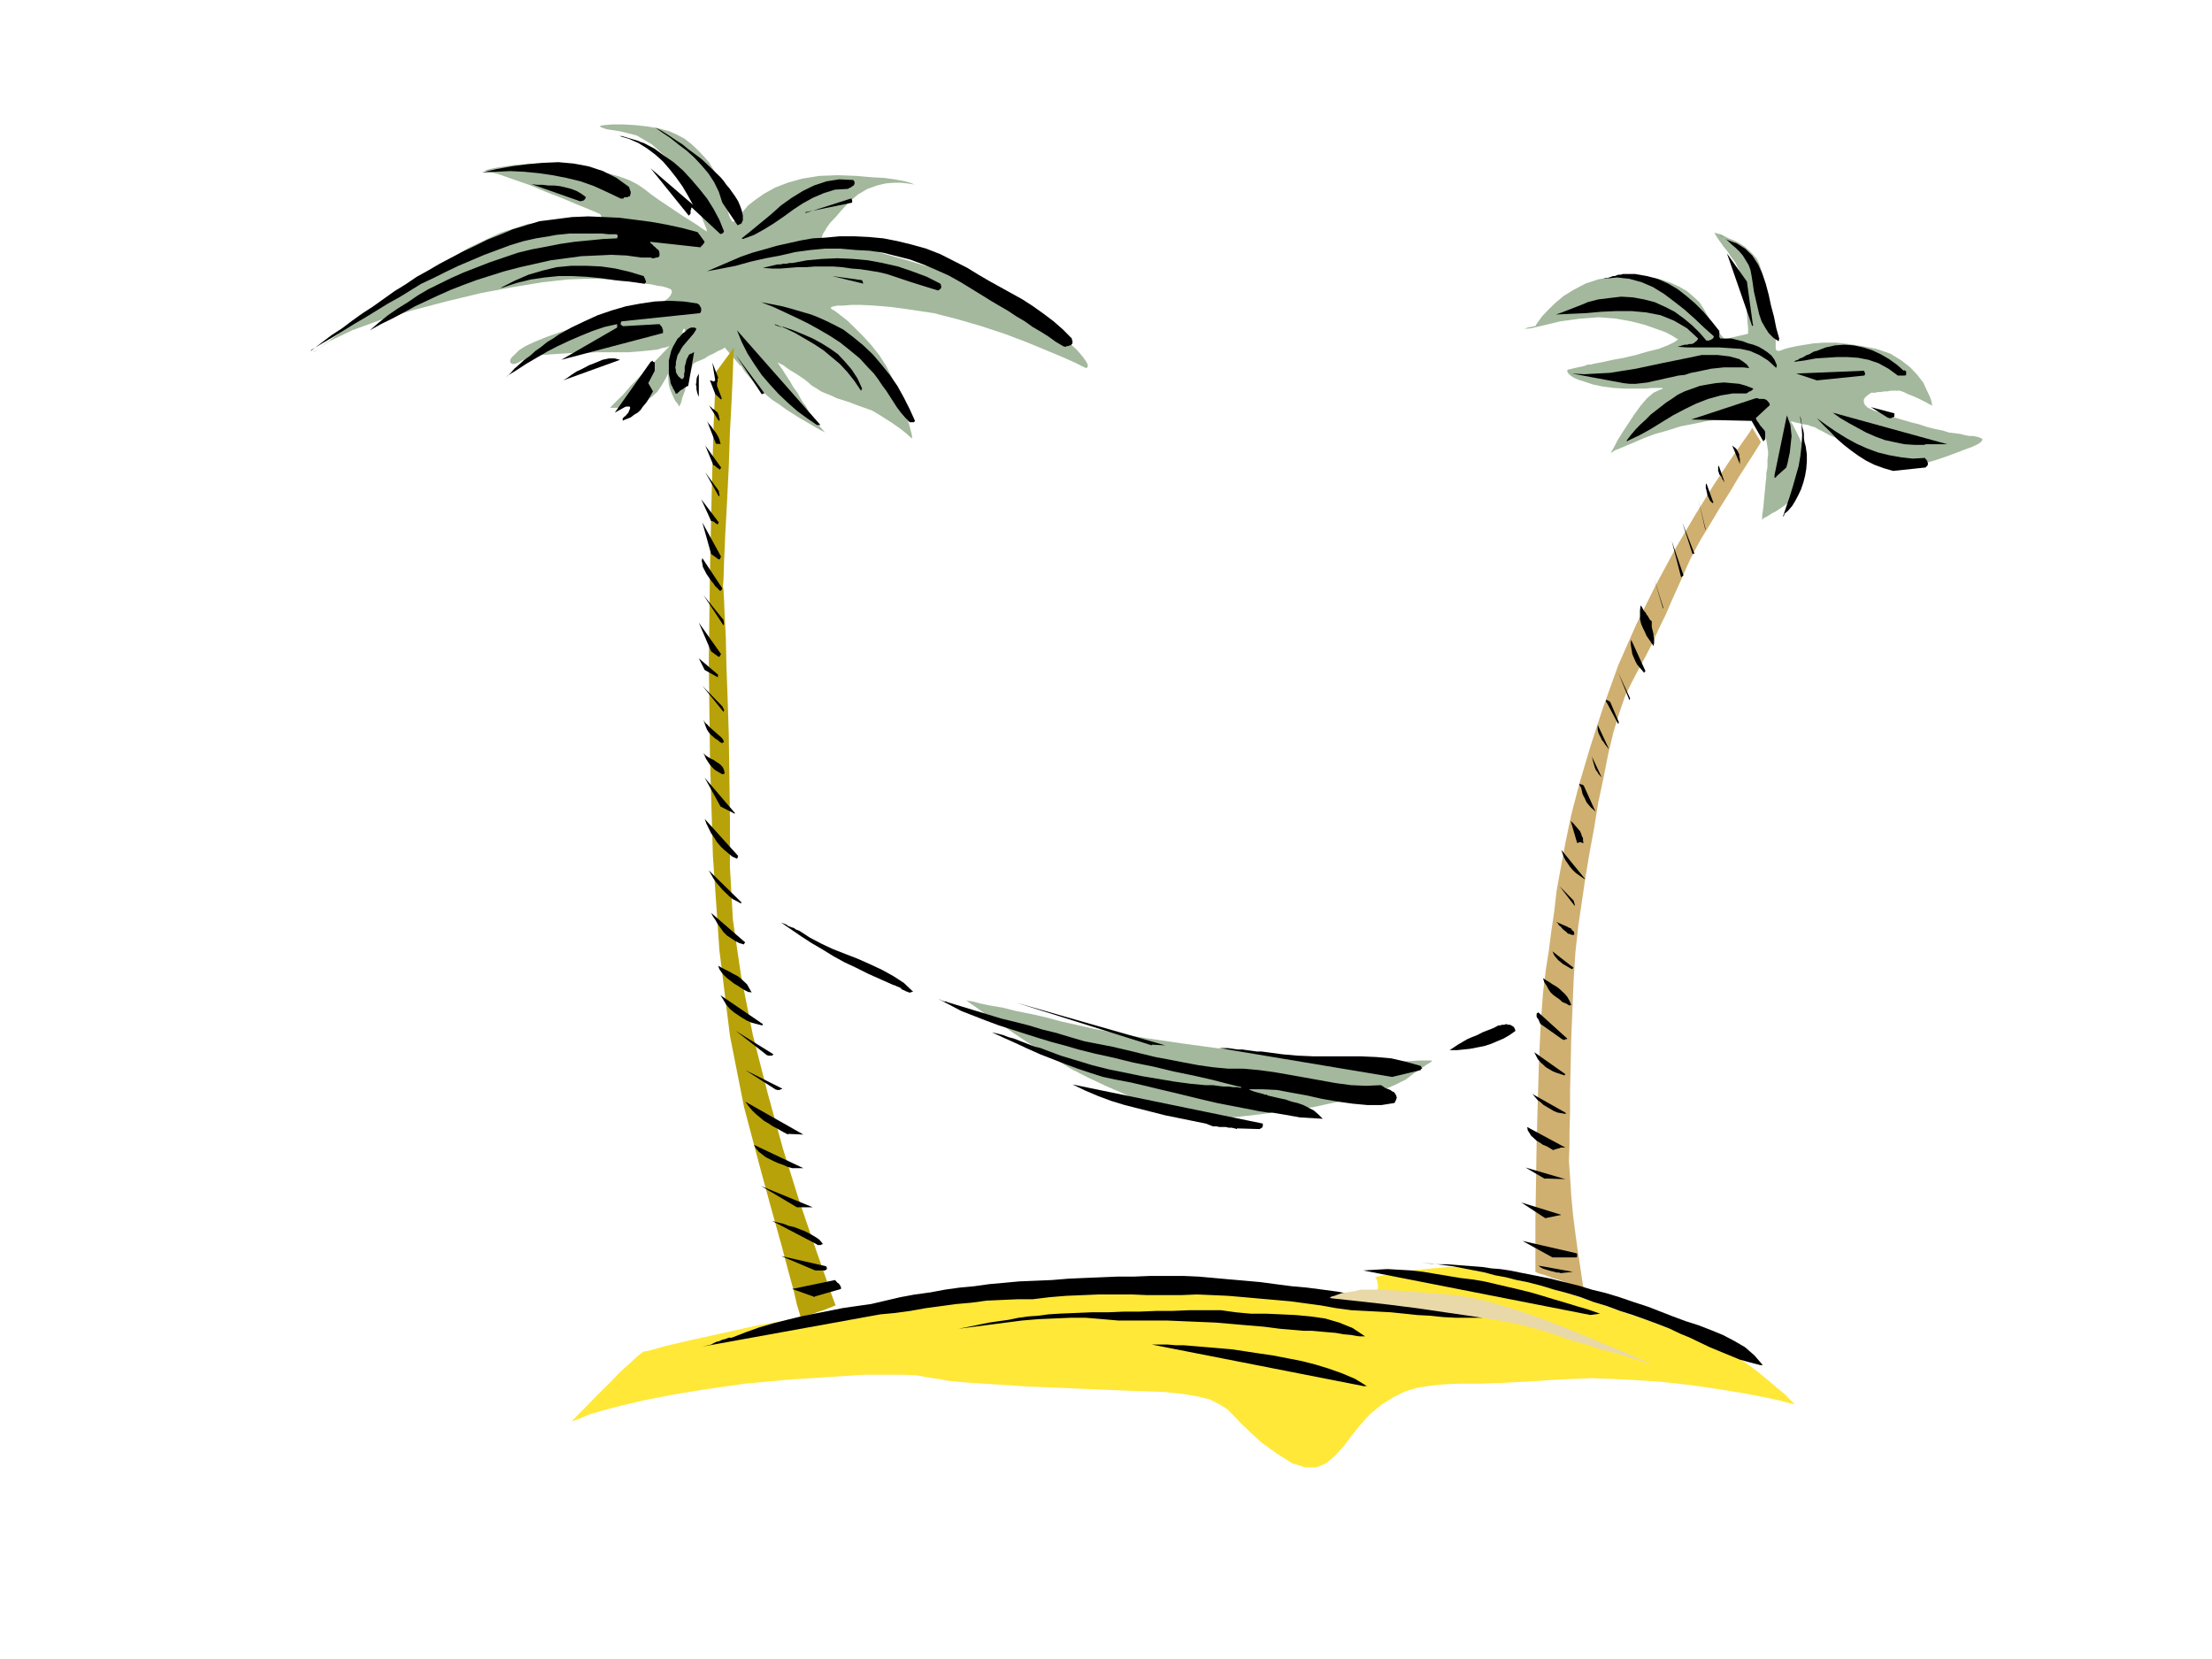 <?xml version="1.0" encoding="utf-8"?>
<!-- Generator: Adobe Illustrator 17.0.0, SVG Export Plug-In . SVG Version: 6.00 Build 0)  -->
<!DOCTYPE svg PUBLIC "-//W3C//DTD SVG 1.1//EN" "http://www.w3.org/Graphics/SVG/1.1/DTD/svg11.dtd">
<svg version="1.1" id="Layer_1" xmlns="http://www.w3.org/2000/svg" xmlns:xlink="http://www.w3.org/1999/xlink" x="0px" y="0px"
	 width="800px" height="600px" viewBox="0 0 800 600" enable-background="new 0 0 800 600" xml:space="preserve">
<g>
	<polygon fill="#A3B89D" points="349.413,361.684 350.262,362.429 352.81,364.166 356.637,366.897 361.523,370.123 367.26,374.094 
		373.634,378.314 380.434,382.284 387.234,386.503 394.032,389.979 400.408,392.957 406.144,395.44 411.242,397.922 
		415.919,399.656 420.38,401.395 424.63,402.634 429.092,403.629 433.978,404.125 439.503,404.371 445.666,404.125 452.677,403.378 
		460.329,402.388 467.765,401.395 474.988,400.403 481.789,398.912 488.373,397.671 494.325,396.183 499.637,394.445 
		504.309,392.46 508.348,390.476 511.323,388.24 513.87,386.503 515.997,385.014 517.273,384.27 517.909,383.775 517.697,383.523 
		516.42,383.523 513.87,383.523 509.834,383.775 504.523,384.021 497.298,384.021 488.373,383.775 477.538,383.031 465.427,382.036 
		452.89,380.548 439.928,379.058 427.18,377.321 415.281,375.585 404.656,373.846 395.733,372.108 389.145,370.62 383.621,369.379 
		378.096,367.888 372.573,366.649 367.473,365.657 362.585,364.416 358.123,363.669 354.512,362.925 351.749,362.18 
		350.049,361.933 349.413,361.684 	"/>
	<polygon fill="#FFE838" points="233.397,488.756 235.522,488.259 240.833,486.771 249.333,484.786 260.595,482.304 
		273.981,479.326 289.492,476.594 306.491,473.617 324.339,471.136 343.249,469.148 362.373,467.907 380.646,466.917 
		397.858,466.419 413.794,465.922 428.242,465.675 441.416,465.675 453.102,465.675 463.515,465.922 472.437,466.419 
		479.874,466.917 486.037,467.907 490.498,468.404 493.9,468.404 496.236,467.907 497.723,466.917 498.361,465.922 498.361,464.932 
		498.15,463.69 497.936,462.697 497.512,462.198 497.298,461.952 498.15,461.702 500.273,461.208 503.672,460.712 507.922,459.968 
		512.809,459.221 518.12,458.726 523.647,458.23 528.958,457.979 533.846,458.23 538.094,458.974 543.196,460.215 549.993,462.198 
		558.28,464.932 567.416,467.907 577.404,471.136 587.176,474.609 596.739,477.835 605.451,481.063 612.889,483.793 
		618.412,485.778 623.087,487.761 627.55,490.244 631.798,493.224 635.836,496.202 639.449,499.18 642.636,501.909 645.399,504.143 
		647.311,506.13 648.585,507.37 649.011,507.867 647.735,507.616 644.124,506.626 638.386,505.386 630.736,503.894 621.6,502.406 
		611.4,500.917 600.14,499.678 588.24,498.931 575.915,498.436 563.593,498.931 552.332,499.678 542.769,500.17 534.696,500.421 
		527.895,500.421 522.159,500.668 517.273,501.165 512.597,501.909 508.348,503.15 504.309,505.135 499.848,507.867 495.6,511.34 
		491.987,515.313 488.798,519.281 485.824,523.254 482.849,526.481 479.662,529.209 476.049,530.7 472.013,530.7 467.338,529.209 
		461.813,525.737 456.29,521.764 452.252,518.042 448.854,514.815 446.304,512.087 443.754,509.606 440.991,507.867 437.591,506.13 
		433.555,505.135 428.03,504.143 420.805,503.4 413.369,503.15 406.569,502.904 400.408,502.653 394.457,502.406 388.932,502.16 
		383.196,501.909 377.246,501.663 370.871,501.413 363.86,500.917 355.787,500.421 348.561,499.924 343.249,499.426 
		339.213,498.684 335.6,498.187 331.775,497.443 327.102,497.195 320.939,497.195 312.439,497.195 300.965,497.941 285.667,498.931 
		269.52,500.421 255.495,502.406 243.383,504.39 233.185,506.376 224.685,508.363 218.099,510.098 212.999,511.589 209.599,513.078 
		207.475,513.822 206.838,514.072 207.475,513.326 209.599,511.093 212.574,508.113 216.186,504.39 220.224,500.421 
		224.047,496.448 227.872,492.976 230.847,490.244 232.76,488.756 233.61,488.756 233.61,488.756 	"/>
	<polygon fill="#CFB071" points="633.713,154.697 632.859,156.186 629.888,160.407 625.423,166.858 619.689,175.545 613.1,186.217 
		606.09,198.13 598.864,211.532 591.853,225.678 585.267,240.57 579.74,255.958 575.068,270.352 571.241,283.259 568.266,294.674 
		566.143,304.85 564.443,314.031 562.957,322.224 562.104,329.67 561.043,336.866 560.194,343.568 559.132,350.268 558.068,358.955 
		557.218,370.371 556.582,384.021 556.155,398.666 555.73,413.804 555.518,427.95 555.305,440.606 555.305,450.784 555.305,457.486 
		555.305,459.968 555.73,460.215 557.007,460.712 558.918,461.208 561.468,462.198 564.018,462.943 566.569,463.937 
		568.905,464.681 570.818,465.424 572.304,465.922 572.729,465.922 572.518,464.932 572.091,462.198 571.455,457.732 
		570.605,452.272 569.755,446.067 568.905,439.367 568.266,432.417 567.843,425.715 567.416,419.76 567.63,414.547 567.63,409.088 
		567.843,402.138 567.843,394.198 568.055,385.014 568.266,375.334 568.693,365.16 569.116,354.734 569.755,344.561 
		570.818,334.879 572.091,326.194 573.365,317.507 574.854,308.574 576.554,299.391 578.041,290.207 579.954,281.272 
		581.654,272.585 583.567,264.645 585.692,257.694 587.817,251.491 590.153,246.774 592.489,242.308 595.039,237.591 
		597.589,232.628 599.926,227.417 602.476,222.204 604.601,217.241 606.726,212.525 608.64,208.306 610.126,204.832 611.4,202.101 
		612.889,199.122 615.225,194.904 618.412,189.691 621.812,183.984 625.423,178.275 628.825,172.567 632.013,167.603 
		634.563,163.632 636.263,160.902 636.899,159.91 633.713,154.697 	"/>
	<polygon fill="#A3B89D" points="606.94,122.681 606.3,122.433 604.815,121.44 602.476,120.199 599.078,118.959 594.828,117.47 
		589.94,116.229 584.417,115.236 578.254,114.74 571.455,115.236 564.23,116.229 558.068,117.718 553.819,118.711 551.269,118.959 
		550.418,119.207 550.418,119.207 551.269,118.959 552.544,118.462 553.819,118.216 554.882,117.966 555.305,117.966 
		555.518,117.47 556.368,116.229 557.855,114.244 559.98,112.011 562.53,109.529 565.507,107.046 569.116,104.812 573.365,102.579 
		577.829,101.09 582.927,100.096 588.029,99.601 592.703,99.849 596.953,100.344 600.778,101.09 604.39,102.329 607.576,103.82 
		610.126,105.309 612.464,107.294 614.589,109.279 616.076,111.514 617.35,113.747 618.412,115.485 619.689,117.221 
		620.537,118.711 621.6,119.951 622.237,120.944 622.875,121.69 623.298,122.184 623.725,122.681 623.725,122.681 632.224,120.696 
		632.224,120.199 632.224,118.711 632.013,116.477 631.798,113.747 631.586,110.52 631.161,107.046 630.523,103.571 
		629.673,100.344 628.825,97.366 627.55,94.884 626.064,92.899 624.787,90.915 623.512,89.425 622.452,87.935 621.387,86.446 
		620.752,85.453 620.325,84.711 620.111,84.212 620.325,84.212 621.175,84.461 622.237,84.711 623.725,85.453 625.211,86.198 
		627.125,86.944 629.036,87.935 630.95,89.177 632.65,90.666 634.136,92.155 635.409,93.644 636.263,95.381 636.899,97.366 
		637.536,99.601 638.172,101.835 638.813,104.316 639.449,107.046 640.086,109.529 640.511,112.011 641.149,114.244 
		641.574,116.477 641.999,118.216 642.211,119.951 642.211,121.44 642.211,122.681 642.211,123.923 642.211,125.164 
		642.211,125.908 642.422,126.653 642.849,126.901 643.485,126.901 644.335,126.653 645.61,126.156 647.522,125.661 649.86,125.164 
		652.835,124.666 656.022,124.171 659.846,123.923 664.096,123.923 668.558,124.42 673.446,125.164 678.543,126.156 
		683.645,127.894 687.682,130.375 690.87,132.857 693.418,135.588 695.543,138.317 696.818,141.047 697.881,143.28 698.518,145.018 
		698.729,146.26 698.943,146.757 698.518,146.508 697.881,146.26 696.604,145.516 695.118,144.771 693.631,144.027 691.932,143.28 
		690.018,142.536 688.531,141.792 687.045,141.295 685.981,141.295 684.918,141.295 683.855,141.295 682.582,141.544 
		681.52,141.544 680.246,141.792 679.184,141.792 678.121,142.04 677.269,142.04 676.844,142.04 676.634,142.04 676.419,142.288 
		675.996,142.536 675.357,143.033 674.509,143.777 674.083,144.521 674.083,145.516 674.509,146.508 675.571,147.499 
		677.696,148.493 680.67,149.486 684.282,150.725 687.682,151.72 691.081,152.712 694.057,153.457 697.031,154.449 700.006,155.195 
		702.556,155.69 704.893,156.436 707.018,156.684 708.929,156.93 710.842,157.427 712.329,157.677 713.604,157.677 714.879,157.925 
		715.728,158.171 716.367,158.421 716.79,158.669 717.004,158.917 716.79,159.412 716.367,159.91 715.304,160.654 713.181,161.648 
		710.415,162.64 707.229,163.881 703.829,165.121 700.217,166.362 696.818,167.356 694.057,168.347 691.718,168.845 
		690.231,168.845 688.531,168.595 685.77,167.853 682.157,166.362 678.121,164.625 673.871,162.888 669.408,160.902 
		665.372,158.917 661.76,157.427 658.997,155.938 657.51,155.195 656.233,154.449 655.172,154.203 653.897,153.705 652.41,153.457 
		651.347,153.208 650.074,152.962 649.011,152.712 648.374,152.464 647.735,152.464 647.522,152.464 647.735,152.712 
		648.16,153.208 648.797,154.449 649.435,155.69 650.074,156.93 650.921,158.669 651.561,160.158 652.197,161.648 652.624,162.888 
		652.624,164.129 652.624,165.371 652.41,167.108 651.983,169.093 651.561,171.327 651.135,173.312 650.71,175.299 650.074,177.282 
		649.435,178.773 648.797,180.012 648.374,180.758 647.522,181.254 646.461,181.997 645.186,182.991 643.699,183.984 
		642.211,184.977 640.722,185.721 639.234,186.713 638.172,187.21 637.536,187.708 637.109,187.954 637.324,187.458 
		637.324,186.466 637.536,184.977 637.75,183.239 637.961,181.006 638.172,178.773 638.386,176.538 638.599,174.304 
		638.813,172.567 638.813,171.078 639.024,170.086 639.234,168.845 639.234,167.603 639.234,166.114 639.449,164.625 
		639.449,163.136 639.234,161.895 639.024,160.407 638.813,159.166 638.386,158.171 637.75,157.179 637.109,156.436 
		636.686,155.442 636.049,154.697 635.624,153.953 635.2,153.457 634.774,152.712 634.349,152.464 634.349,151.967 634.136,151.967 
		634.136,151.967 633.713,151.72 632.859,151.72 631.798,151.471 630.1,151.223 627.973,151.223 625.211,151.471 622.025,151.72 
		617.775,152.216 612.889,153.208 607.789,154.203 603.114,155.69 598.651,156.93 594.615,158.421 591.215,159.91 588.24,161.149 
		585.902,162.143 583.99,162.888 582.927,163.632 582.504,163.632 582.927,163.136 583.777,161.648 585.052,159.166 
		586.754,156.436 588.879,153.208 591.003,149.982 593.34,146.757 595.676,144.027 598.015,142.04 600.14,141.047 601.414,140.553 
		601.201,140.303 599.926,140.303 597.801,140.303 594.828,140.553 591.426,140.553 587.603,140.553 583.567,140.303 
		579.74,139.807 576.129,139.062 573.155,138.07 570.818,137.325 569.116,136.581 568.055,135.836 567.205,135.09 566.991,134.594 
		566.78,134.347 566.78,134.099 566.991,133.849 566.991,133.601 567.205,133.601 567.63,133.601 568.479,133.353 569.541,133.107 
		570.605,132.857 571.88,132.61 572.943,132.362 574.216,131.866 575.279,131.866 576.129,131.616 577.404,131.368 579.954,130.871 
		583.352,130.127 587.39,129.383 591.64,128.39 595.89,127.149 599.926,126.156 603.114,124.916 605.664,123.675 606.94,122.681 	
		"/>
	<polygon fill="#A3B89D" points="113.346,127.397 115.256,126.156 120.144,122.433 127.369,116.974 136.718,110.272 147.13,103.075 
		158.39,96.125 169.865,89.425 180.914,84.212 190.901,80.987 199.187,79.992 205.775,80.242 210.449,80.242 213.849,79.992 
		215.974,79.746 217.249,79.249 217.674,78.753 217.461,78.257 217.249,77.759 216.824,77.265 216.611,77.265 215.549,76.768 
		212.574,75.527 208.323,73.788 203.012,71.555 197.275,69.322 191.325,66.84 185.589,64.855 180.701,63.118 177.09,62.124 
		174.965,61.628 174.54,61.628 175.389,61.628 177.09,61.133 179.639,60.635 182.826,60.138 186.226,59.643 190.051,59.394 
		193.662,59.146 197.062,59.146 200.037,59.643 203.012,60.138 206.198,60.635 209.811,60.883 213.424,61.628 217.036,62.124 
		220.649,62.87 224.047,63.861 227.447,65.103 230.422,66.592 232.971,68.329 235.522,70.314 238.283,72.3 241.258,74.285 
		244.233,76.27 247.208,78.257 249.971,79.992 252.309,81.483 254.007,82.724 255.282,83.47 255.707,83.716 255.495,82.724 
		254.434,80.242 252.944,76.27 250.609,71.555 247.846,66.592 244.446,61.379 240.408,56.416 235.735,52.198 230.21,48.97 
		224.26,47.482 219.374,46.737 217.249,45.993 217.036,45.496 218.524,45.246 221.497,45 225.322,45 229.785,45.246 234.247,45.744 
		238.497,46.488 242.108,47.482 244.871,48.724 247.632,50.211 250.184,52.198 252.521,54.431 254.644,56.664 256.557,58.898 
		258.045,61.379 259.532,63.861 260.382,66.096 261.232,68.329 261.657,70.314 262.082,72.3 262.718,74.285 263.145,76.024 
		263.568,77.511 263.993,78.753 264.631,79.746 265.057,80.242 265.693,79.992 266.332,79.498 267.181,78.257 268.67,76.52 
		270.581,74.285 273.131,72.3 276.318,70.066 280.356,67.833 284.817,66.096 290.129,64.607 296.292,63.615 303.091,63.365 
		309.678,63.615 315.414,64.109 319.877,64.357 323.489,64.855 326.25,65.35 328.375,65.848 329.863,66.342 330.713,66.84 
		331.35,67.089 331.35,67.089 330.925,66.84 329.863,66.592 328.164,66.342 325.827,66.096 323.277,66.096 320.302,66.342 
		317.114,67.089 313.714,68.329 310.314,70.314 307.126,73.044 304.366,76.024 302.241,78.505 300.328,80.49 299.053,82.228 
		298.203,83.716 297.565,84.711 297.355,85.453 297.142,85.95 297.142,86.198 297.142,86.198 298.628,86.694 303.091,87.688 
		309.891,89.177 318.389,91.41 328.164,94.14 338.575,97.366 348.987,101.09 359.185,105.557 368.323,110.025 375.973,115.236 
		381.921,119.951 386.384,123.675 389.57,126.653 391.482,128.886 392.757,130.625 393.395,131.866 393.395,132.61 393.182,132.857 
		392.972,133.107 392.757,133.107 391.695,132.61 388.721,131.12 384.259,129.135 378.309,126.653 371.084,123.675 363.223,120.696 
		354.935,117.966 346.436,115.485 337.725,113.251 329.438,112.011 322.214,111.016 316.264,110.52 311.377,110.272 
		307.766,110.272 305.003,110.52 302.878,110.52 301.603,110.77 300.753,111.016 300.542,111.266 300.328,111.266 300.753,111.762 
		302.028,112.505 303.941,113.995 306.491,115.979 309.041,118.462 312.016,121.44 314.989,124.666 317.964,128.39 320.514,132.362 
		322.639,136.581 324.552,141.047 325.827,144.771 327.102,147.997 327.95,150.975 328.8,153.457 329.225,155.195 329.65,156.684 
		329.863,157.925 329.863,158.421 329.863,158.669 329.65,158.421 329.014,157.925 327.95,156.93 326.464,155.69 324.764,154.449 
		322.639,152.962 320.302,151.471 317.964,149.982 315.414,148.493 312.653,147.499 309.891,146.508 307.341,145.516 
		305.003,144.771 302.665,144.027 300.542,143.033 298.628,142.288 296.928,141.544 295.44,140.553 294.167,139.807 
		293.104,139.062 292.042,138.07 290.767,137.075 289.279,136.084 287.792,135.09 286.092,134.099 284.606,133.107 283.331,132.112 
		282.268,131.616 281.418,131.12 281.206,130.871 281.418,131.368 282.056,132.362 283.117,133.849 284.181,135.588 
		285.667,137.821 286.942,140.055 288.429,142.04 289.492,144.027 290.554,145.762 291.404,146.757 292.042,147.997 
		292.679,149.238 293.742,150.479 294.59,151.72 295.653,152.962 296.503,154.203 297.355,155.195 297.992,155.938 298.417,156.436 
		298.628,156.436 298.417,156.436 297.565,155.938 296.503,155.442 294.804,154.449 293.104,153.457 290.979,152.216 
		288.854,150.975 286.517,149.486 284.181,147.997 281.842,146.26 279.504,144.771 277.379,143.033 275.468,141.047 
		273.556,139.311 272.068,137.573 270.581,135.836 269.52,134.594 268.67,133.353 268.245,132.61 268.031,132.362 267.818,132.362 
		267.395,131.866 266.756,131.12 265.906,130.127 265.057,129.135 264.207,128.142 263.357,127.149 262.718,126.403 
		262.295,125.908 262.082,125.661 261.87,125.908 261.02,126.403 259.745,126.901 258.045,127.894 256.345,128.638 254.859,129.63 
		253.159,130.375 251.882,130.871 251.034,131.368 250.819,131.368 250.609,131.866 250.184,133.107 249.757,134.842 
		248.907,137.075 248.271,139.311 247.632,141.544 246.783,143.777 246.358,145.516 245.933,146.508 245.721,147.003 
		245.508,146.757 245.083,146.012 244.233,145.018 243.383,143.28 242.533,141.295 241.896,139.311 241.683,136.829 
		241.683,134.099 242.533,131.12 243.808,128.142 245.296,125.412 246.358,123.425 247.208,121.69 247.632,120.449 247.632,119.703 
		247.632,119.207 247.632,118.959 247.421,118.959 247.208,118.959 247.208,118.959 246.996,119.457 246.571,120.944 
		245.933,123.425 244.871,126.403 243.808,129.63 242.533,133.107 241.047,136.332 239.346,139.311 237.647,141.792 
		235.735,143.529 233.821,144.771 231.696,145.762 229.572,146.508 227.66,147.003 225.747,147.251 224.047,147.499 
		222.561,147.499 221.497,147.499 220.861,147.499 220.649,147.499 221.285,146.757 222.772,145.266 225.322,142.786 
		228.085,139.558 231.272,136.332 234.46,133.107 237.433,130.127 239.772,127.645 241.471,125.908 242.108,125.164 
		241.896,125.164 241.471,125.412 240.621,125.661 239.346,125.908 237.86,126.403 235.735,126.653 233.397,126.901 
		230.635,127.149 227.447,127.397 223.836,127.397 219.799,127.397 215.761,127.397 211.511,127.645 207.261,127.645 
		203.223,127.894 199.4,128.142 195.787,128.39 192.814,128.886 190.475,129.63 188.776,130.375 187.501,131.12 186.226,131.616 
		185.376,131.616 184.739,131.368 184.526,130.871 184.526,130.127 185.164,129.135 186.226,128.142 187.714,126.653 
		190.051,125.164 193.239,123.675 197.487,121.938 202.375,120.199 207.686,118.462 213.211,116.725 218.736,115.236 
		223.622,113.747 228.085,112.753 231.696,111.762 233.821,111.266 235.522,111.016 237.222,110.272 238.922,109.529 
		240.408,108.783 241.683,107.79 242.533,106.798 242.958,105.807 242.958,105.06 242.533,104.565 241.258,104.068 239.558,103.571 
		237.647,103.324 235.522,102.827 233.185,102.579 230.635,102.083 227.66,101.835 224.26,101.586 220.436,101.09 216.186,100.842 
		211.511,100.842 205.136,101.09 196.212,102.083 185.589,103.82 173.69,106.053 161.367,109.031 149.041,112.257 137.568,115.733 
		127.369,119.457 119.082,123.425 113.558,127.397 113.558,127.397 	"/>
	<polygon fill="#B8A209" points="258.895,134.594 258.682,140.055 258.045,154.945 257.407,177.779 256.77,206.321 256.345,239.08 
		256.77,274.076 257.832,309.566 260.17,343.568 263.993,374.59 269.093,400.403 274.618,421.249 279.081,437.631 282.692,450.535 
		285.242,460.215 287.154,467.163 288.217,471.88 289.067,474.609 289.492,476.099 289.704,476.594 289.704,476.594 
		289.917,476.594 290.979,476.099 292.467,475.604 294.167,475.106 296.079,474.361 297.778,473.865 299.69,473.121 
		300.965,472.624 302.028,472.126 302.241,472.126 301.178,469.397 298.417,461.456 294.167,449.293 288.854,433.658 
		283.117,415.294 277.593,395.189 272.281,374.342 268.031,352.997 265.057,332.646 263.993,313.539 263.993,296.411 
		263.782,280.279 263.568,265.387 263.145,252.236 262.718,240.57 262.507,230.643 262.082,222.7 261.87,216.991 261.657,213.269 
		261.443,212.028 261.657,209.795 261.87,203.093 262.295,193.415 262.932,181.749 263.568,168.845 263.993,156.186 
		264.631,144.275 265.057,134.594 265.27,128.142 265.482,125.661 258.895,134.594 	"/>
	<polygon points="493.686,501.165 494.537,501.413 490.075,498.684 485.401,496.698 480.513,494.961 475.624,493.472 
		470.737,492.232 465.64,491.239 460.538,490.244 455.438,489.5 450.552,488.756 445.666,488.012 442.689,487.761 439.928,487.515 
		436.955,487.269 433.978,487.018 431.003,486.771 428.03,486.522 425.267,486.522 422.294,486.274 419.317,486.274 
		416.555,486.274 493.686,501.413 493.686,501.413 	"/>
	<polygon points="636.686,493.72 637.536,493.72 634.563,490.244 631.161,487.269 627.338,485.033 623.087,482.798 618.837,481.063 
		614.376,479.326 609.701,477.835 605.026,476.099 600.565,474.361 596.101,472.624 590.79,470.887 585.692,469.148 580.802,467.66 
		575.704,466.419 570.818,464.932 565.716,463.69 560.83,462.449 555.944,461.456 550.844,460.461 545.957,459.471 542.557,458.974 
		539.369,458.726 536.183,458.23 532.994,457.979 529.808,457.732 526.62,457.486 523.433,457.235 520.245,457.235 517.059,456.989 
		514.084,456.739 517.909,456.989 521.733,457.486 525.558,457.979 529.385,458.726 533.208,459.471 537.033,460.215 
		540.644,461.208 544.682,461.952 548.507,462.943 552.332,463.69 557.218,464.932 562.104,466.419 566.78,467.66 571.666,469.148 
		576.341,470.887 581.227,472.377 585.902,474.113 590.579,475.604 595.465,477.341 600.14,479.076 603.964,480.567 
		607.576,482.304 611.189,483.793 614.8,485.53 618.412,487.269 622.025,488.756 625.638,490.244 629.25,491.735 632.859,492.725 
		636.686,493.72 	"/>
	<polygon points="254.007,487.018 318.389,475.352 323.702,474.858 329.225,474.113 334.75,473.121 340.275,472.377 345.799,471.63 
		351.324,471.136 356.849,470.389 362.373,470.141 367.896,469.895 373.423,469.895 379.584,469.148 385.534,468.654 
		391.482,468.404 397.433,468.158 403.381,468.158 409.331,468.158 415.069,468.404 421.019,468.404 426.967,468.404 
		432.916,468.158 438.655,468.404 444.177,468.654 449.916,469.148 455.438,469.644 461.177,470.141 466.702,470.639 
		472.226,471.382 477.749,472.126 483.274,473.121 488.798,473.865 493.686,474.113 498.361,474.361 503.036,474.609 
		507.922,475.106 512.597,475.604 517.273,475.85 521.947,476.347 526.62,476.594 531.295,476.594 536.183,476.594 531.508,475.106 
		526.834,473.865 521.733,472.87 516.42,471.88 511.109,471.136 505.586,470.141 500.059,469.397 494.537,468.902 489.225,468.158 
		483.912,467.163 478.388,466.419 472.651,465.675 467.126,465.178 461.39,464.434 455.865,463.69 450.34,463.195 444.604,462.697 
		439.078,462.198 433.555,461.702 428.03,461.456 421.867,461.456 415.919,461.456 409.969,461.702 404.019,461.702 398.07,461.952 
		392.12,462.198 386.384,462.449 380.434,462.943 374.484,463.195 368.535,463.441 363.223,463.937 357.699,464.434 
		352.387,465.178 347.074,465.675 341.763,466.419 336.45,467.414 330.925,468.158 325.614,469.148 320.302,470.389 314.989,471.63 
		309.678,472.377 304.578,473.121 299.69,474.113 294.59,475.106 289.704,476.099 284.606,477.341 279.718,478.58 274.618,480.069 
		269.731,481.806 264.631,483.793 263.568,483.793 262.295,484.289 261.232,484.535 260.17,485.033 259.107,485.281 
		258.045,485.778 257.195,486.274 256.132,486.522 255.069,486.771 254.007,487.018 	"/>
	<polygon points="491.35,483.049 491.56,483.296 491.775,483.296 491.987,483.296 492.2,483.296 492.41,483.296 492.623,483.296 
		492.837,483.296 493.264,483.296 493.473,483.296 493.686,483.296 489.225,480.316 484.339,478.332 479.238,476.843 
		473.926,476.099 468.613,475.604 463.301,475.352 457.779,475.106 452.252,475.106 446.939,474.609 441.627,473.865 
		435.678,473.865 429.942,473.865 423.992,474.113 418.255,474.113 412.305,474.361 406.569,474.361 400.831,474.609 
		394.883,474.609 388.932,474.858 382.984,475.106 379.16,475.352 375.546,475.85 371.934,476.099 368.323,476.594 364.71,477.341 
		361.098,477.835 357.699,478.332 354.085,479.076 350.474,479.823 346.649,480.567 352.387,479.823 358.123,479.076 
		363.86,478.332 369.598,477.587 375.546,477.089 381.284,476.843 387.02,476.594 392.757,476.594 398.708,477.089 404.445,477.587 
		410.394,477.587 416.131,477.587 422.081,477.587 427.816,477.835 433.767,478.084 439.718,478.332 445.454,478.828 
		451.19,479.326 457.14,479.823 462.877,480.567 465.851,480.813 468.827,481.063 471.59,481.311 474.562,481.311 477.326,481.558 
		480.088,481.806 483.062,482.054 485.824,482.552 488.587,482.798 491.35,483.296 491.35,483.296 	"/>
	<polygon points="575.068,475.604 578.677,475.106 574.429,473.617 570.179,472.377 566.143,471.136 561.893,469.895 
		557.855,468.654 553.605,467.414 549.569,466.419 545.319,465.424 541.071,464.434 536.821,463.441 532.358,462.697 
		528.108,462.198 523.647,461.456 519.183,460.712 514.723,459.968 510.472,459.471 506.011,459.221 501.762,458.974 
		497.298,459.221 493.05,459.471 575.279,475.604 575.279,475.604 	"/>
	<polygon points="294.59,468.902 304.153,466.171 304.153,465.922 304.153,465.424 303.941,465.178 303.728,464.681 
		303.516,464.434 303.303,464.185 302.878,463.937 302.665,463.69 302.241,463.195 302.028,462.943 286.517,466.171 
		294.804,469.148 294.804,469.148 	"/>
	<polygon points="564.443,460.461 568.905,459.968 556.368,457.732 557.007,458.23 557.855,458.726 558.493,458.974 
		559.343,459.221 560.194,459.471 561.043,459.717 562.104,459.968 562.957,460.215 563.804,460.215 564.443,460.461 	"/>
	<polygon points="294.59,459.471 297.992,459.471 298.203,459.471 298.417,459.471 298.628,459.221 298.84,459.221 299.053,458.974 
		299.053,458.974 299.053,458.726 299.053,458.478 298.84,458.23 298.84,457.979 282.481,454.258 294.804,459.471 294.804,459.471 	
		"/>
	<polygon points="561.257,454.754 569.33,454.754 569.755,454.754 569.966,454.754 570.179,454.754 570.393,454.506 
		570.393,454.506 570.393,454.258 570.393,454.01 570.393,453.762 570.393,453.513 570.179,453.267 550.632,448.799 
		561.468,454.754 561.468,454.754 	"/>
	<polygon points="295.44,450.04 295.653,450.287 295.867,450.287 296.079,450.287 296.292,450.287 296.503,450.287 296.717,450.287 
		296.928,450.287 297.142,450.04 297.355,450.04 297.565,449.789 296.292,448.303 294.804,447.308 293.104,446.317 291.192,445.323 
		289.279,444.58 287.367,443.834 285.242,443.338 283.331,442.595 281.206,442.097 279.293,441.6 295.44,450.04 	"/>
	<polygon points="558.707,440.606 564.655,439.367 550.207,434.898 558.918,440.606 558.918,440.606 	"/>
	<polygon points="288.004,436.636 293.954,436.636 275.256,428.944 288.217,436.636 288.217,436.636 	"/>
	<polygon points="558.707,426.212 566.143,426.462 551.694,422.243 558.918,426.462 558.918,426.462 	"/>
	<polygon points="286.304,422.489 290.554,422.489 272.706,414.053 273.343,415.294 274.406,416.534 275.681,417.526 
		276.956,418.521 278.443,419.263 279.931,420.008 281.629,420.752 283.117,421.249 284.817,421.993 286.517,422.489 
		286.517,422.489 	"/>
	<polygon points="561.893,415.789 562.318,415.789 562.743,415.541 563.166,415.541 563.593,415.294 564.018,415.294 
		564.443,415.043 564.866,415.043 565.293,415.043 565.716,415.043 566.143,415.043 552.332,407.598 552.544,408.84 553.18,409.834 
		553.819,410.824 554.668,411.571 555.73,412.562 557.007,413.306 558.068,414.053 559.343,414.547 560.616,415.294 
		561.893,416.038 561.893,416.038 	"/>
	<polygon points="285.029,410.08 290.554,410.331 269.52,398.415 270.795,400.152 272.068,401.643 273.343,402.885 274.831,404.125 
		276.318,405.366 278.018,406.358 279.504,407.351 281.418,408.343 283.117,409.336 285.029,410.331 285.029,410.331 	"/>
	<polygon points="447.366,408.095 455.438,408.343 455.652,408.343 455.865,408.095 456.079,408.095 456.29,407.849 
		456.502,407.849 456.502,407.598 456.715,407.351 456.715,407.102 456.715,406.854 456.715,406.358 387.87,392.21 392.545,394.445 
		397.22,396.43 401.895,398.168 406.783,399.656 411.669,400.897 416.555,402.138 421.442,403.378 426.33,404.371 431.217,405.366 
		436.105,406.358 437.378,406.854 438.655,407.351 439.928,407.351 440.991,407.598 442.268,407.598 443.329,407.598 
		444.391,407.849 445.454,407.849 446.516,408.095 447.366,408.343 447.366,408.343 	"/>
	<polygon points="470.101,404.125 478.388,404.621 476.899,403.132 475.201,401.643 473.288,400.649 471.376,399.656 
		469.251,398.912 467.126,398.415 465.001,397.671 462.665,397.175 460.538,396.679 458.415,396.183 458.202,395.932 
		457.565,395.932 456.926,395.686 456.079,395.44 455.016,395.189 454.165,394.942 453.315,394.693 452.677,394.445 452.04,394.198 
		451.829,393.949 456.715,393.949 461.813,394.198 467.126,395.189 472.651,396.183 478.174,397.423 483.912,398.415 
		489.225,399.162 494.537,399.656 499.637,399.656 504.309,398.912 504.523,398.666 504.523,398.415 504.523,398.415 
		504.736,398.168 504.736,397.922 504.948,397.922 504.948,397.671 504.948,397.423 505.161,397.175 505.161,396.926 
		504.948,396.183 504.523,395.44 504.098,394.942 503.461,394.693 502.823,394.198 502.186,393.949 501.548,393.703 
		500.912,393.452 500.273,392.957 499.423,392.46 494.111,392.706 488.587,392.46 483.062,391.716 477.538,390.723 472.013,389.729 
		466.488,388.738 460.751,387.743 455.227,386.999 449.704,386.503 444.177,386.503 438.864,386.006 433.555,385.262 
		428.242,384.27 423.144,383.277 417.831,382.284 412.731,381.043 407.631,379.801 402.32,378.56 397.22,377.568 392.12,376.575 
		387.02,375.088 382.134,373.597 377.034,372.356 372.148,370.868 367.26,369.625 362.16,368.386 357.273,366.897 352.387,365.406 
		347.499,363.92 342.611,362.429 342.186,362.18 341.763,362.18 341.336,362.18 341.125,361.933 340.7,361.933 340.488,361.684 
		340.275,361.684 339.85,361.438 339.638,361.438 339.213,361.186 343.461,363.422 347.711,365.657 352.174,367.392 356.637,369.13 
		361.31,370.868 365.985,372.356 370.66,373.846 375.334,375.334 380.221,376.825 384.896,378.066 389.995,379.553 395.945,381.043 
		402.744,382.533 409.756,384.27 417.192,385.76 424.417,387.497 431.642,388.984 438.228,390.476 443.966,391.962 449.063,393.204 
		448.641,393.452 447.58,393.204 446.091,393.204 444.391,392.957 442.479,392.957 440.353,392.706 438.655,392.46 437.166,392.46 
		436.105,392.46 435.893,392.46 430.58,391.962 425.053,391.22 419.105,390.225 413.156,389.234 407.206,387.994 401.045,386.753 
		395.097,385.262 389.359,383.523 383.621,381.788 378.309,379.801 376.396,379.058 374.271,378.56 372.359,377.816 
		370.448,377.071 368.535,376.329 366.621,375.585 364.71,375.088 362.798,374.342 360.887,373.846 358.762,373.349 363.01,375.334 
		367.473,377.321 371.723,379.307 376.184,381.292 380.646,383.031 385.109,384.765 389.784,386.503 394.245,387.994 
		398.92,389.482 403.595,390.476 408.906,391.467 414.219,392.706 419.317,393.949 424.63,395.189 429.73,396.43 434.83,397.671 
		440.141,398.912 445.239,399.905 450.34,400.897 455.438,401.89 457.14,402.138 458.626,402.388 460.115,402.388 461.602,402.634 
		463.088,402.885 464.577,403.132 466.063,403.378 467.338,403.629 468.827,403.875 470.101,404.125 	"/>
	<polygon points="566.355,402.885 566.143,402.388 554.243,395.686 555.094,396.679 556.155,397.922 557.218,398.666 
		558.28,399.656 559.554,400.403 560.83,401.147 562.104,401.89 563.38,402.388 564.866,402.634 566.355,402.885 	"/>
	<polygon points="280.779,393.949 280.993,394.198 281.206,394.198 281.418,394.198 281.629,394.198 281.842,394.198 
		282.056,394.198 282.268,393.949 282.481,393.949 282.692,393.949 282.906,393.703 269.52,386.999 280.779,394.198 
		280.779,394.198 	"/>
	<polygon points="503.461,389.482 513.87,386.999 513.87,386.753 514.084,386.503 514.084,386.503 514.297,386.503 514.297,386.503 
		514.297,386.503 514.297,386.257 514.297,386.257 514.084,386.006 513.87,385.512 508.559,384.021 503.248,382.78 497.723,382.284 
		491.987,382.036 486.462,382.036 480.724,382.036 474.988,382.036 469.251,381.788 463.727,381.292 458.202,380.548 
		456.29,380.297 454.59,380.297 452.89,380.051 450.977,379.801 449.277,379.553 447.58,379.553 445.877,379.307 444.177,379.058 
		442.479,379.058 440.991,379.058 503.461,389.482 	"/>
	<polygon points="565.716,388.984 566.143,388.487 554.882,380.548 555.518,381.788 556.155,383.031 557.218,384.27 
		558.068,385.014 559.132,386.006 560.407,386.753 561.68,387.497 562.957,387.994 564.443,388.487 565.929,388.984 
		565.929,388.984 	"/>
	<polygon points="277.593,381.54 277.806,381.788 278.018,381.788 278.231,381.788 278.443,381.788 278.654,381.788 
		278.868,381.788 279.081,381.788 279.293,381.788 279.504,381.54 279.718,381.292 266.12,372.852 277.593,381.788 277.593,381.788 
			"/>
	<polygon points="524.709,379.801 527.045,379.801 529.385,379.553 531.72,379.307 534.271,378.811 536.821,378.314 
		539.156,377.568 541.494,376.575 543.833,375.585 545.957,374.342 548.082,372.852 547.867,372.108 547.446,371.366 
		547.019,371.114 546.169,370.62 545.532,370.62 544.682,370.371 544.044,370.62 543.196,370.62 542.557,370.868 541.919,370.868 
		540.008,371.861 538.094,372.605 536.183,373.349 534.271,374.342 532.358,375.088 530.658,375.831 528.958,376.825 
		527.259,377.816 525.772,378.811 524.283,379.801 524.709,379.801 	"/>
	<polygon points="416.555,377.816 421.442,378.066 367.685,362.677 416.555,378.066 416.555,378.066 	"/>
	<polygon points="565.293,375.831 565.507,376.078 565.507,376.078 565.716,376.078 565.716,376.078 565.929,376.078 
		566.143,375.831 566.355,375.831 566.569,375.831 566.78,375.831 566.78,375.585 556.368,366.151 555.944,366.401 555.73,366.649 
		555.73,367.145 555.73,367.642 555.944,368.139 556.368,368.632 556.582,369.13 556.793,369.625 557.007,370.123 557.218,370.371 
		565.293,376.078 565.293,376.078 	"/>
	<polygon points="275.681,370.868 275.893,370.371 260.595,359.947 261.657,361.684 262.718,363.422 263.993,364.91 
		265.482,366.151 266.97,367.145 268.456,368.139 270.156,369.13 271.856,369.875 273.768,370.371 275.681,370.868 	"/>
	<polygon points="567.63,363.669 568.266,363.422 567.63,361.933 566.78,360.443 565.929,359.453 564.866,358.458 563.804,357.464 
		562.743,356.721 561.468,355.977 560.407,355.233 559.132,354.488 558.068,353.741 558.493,355.233 559.343,356.474 
		559.98,357.714 560.83,358.955 561.893,359.947 562.957,360.694 564.018,361.438 565.08,362.429 566.355,362.925 567.63,363.669 	
		"/>
	<polygon points="270.795,358.706 271.856,358.955 271.006,357.464 270.156,355.977 269.093,354.983 268.031,353.992 
		266.756,352.997 265.27,352.253 263.993,351.511 262.507,350.766 261.02,350.019 259.745,349.275 260.17,350.514 261.02,351.757 
		261.87,352.751 262.932,353.741 264.207,354.734 265.482,355.73 266.756,356.474 268.245,357.464 269.52,358.211 271.006,358.955 
		271.006,358.955 	"/>
	<polygon points="328.588,358.706 328.8,358.955 329.014,358.955 329.014,358.955 329.225,358.955 329.438,358.955 329.438,358.955 
		329.65,358.706 329.863,358.706 330.075,358.706 330.289,358.706 326.889,355.479 323.063,352.997 319.027,350.766 
		314.777,348.777 310.314,346.794 305.853,345.055 301.391,343.32 297.142,341.332 292.892,339.1 289.067,336.62 288.429,336.368 
		287.792,336.122 287.154,335.625 286.304,335.377 285.667,335.129 285.029,334.879 284.392,334.384 283.754,334.137 
		283.117,333.886 282.481,333.64 286.092,336.122 289.704,338.603 293.529,341.085 297.355,343.32 301.391,345.802 305.428,348.034 
		309.678,350.019 314.139,352.253 318.602,354.238 323.063,356.223 323.914,356.474 324.339,356.721 324.977,356.97 
		325.614,357.216 326.039,357.714 326.464,357.96 327.102,358.211 327.525,358.458 328.164,358.706 328.8,358.955 328.8,358.955 	
		"/>
	<polygon points="568.479,350.514 569.116,350.019 561.468,344.065 561.893,345.055 562.318,345.802 562.957,346.546 
		563.593,347.29 564.23,347.787 565.08,348.531 565.929,349.029 566.78,349.524 567.63,350.019 568.479,350.514 	"/>
	<polygon points="269.093,341.332 269.52,340.839 257.195,330.164 257.832,331.405 258.682,332.646 259.532,334.137 
		260.595,335.625 261.657,337.115 262.932,338.357 264.42,339.348 265.906,340.342 267.395,341.085 269.093,341.583 
		269.093,341.583 	"/>
	<polygon points="568.479,338.106 569.33,338.106 569.33,337.61 569.33,337.362 569.116,336.866 568.905,336.62 568.479,336.368 
		568.266,335.874 567.843,335.625 567.63,335.625 567.205,335.377 566.78,335.129 562.743,333.393 563.38,333.886 563.804,334.633 
		564.443,335.129 564.866,335.625 565.293,336.122 565.929,336.62 566.569,337.115 566.991,337.61 567.843,337.859 568.479,338.106 
			"/>
	<polygon points="569.541,327.187 569.116,325.697 564.018,320.487 569.541,327.683 569.541,327.434 569.541,327.434 	"/>
	<polygon points="267.818,326.691 268.245,326.44 256.345,314.778 257.195,316.268 258.045,317.755 259.107,319.246 260.17,320.487 
		261.232,321.728 262.507,322.968 263.782,324.209 265.057,325.201 266.545,325.948 267.818,326.691 	"/>
	<polygon points="573.155,317.755 564.655,307.333 565.08,308.574 565.507,309.815 566.143,311.056 566.991,312.296 
		567.843,313.539 568.905,314.778 569.966,315.768 571.029,316.514 572.091,317.261 573.155,318.005 573.155,318.005 	"/>
	<polygon points="266.756,310.061 266.97,309.566 254.859,296.165 255.495,297.9 256.345,299.638 257.195,301.376 258.257,302.864 
		259.32,304.602 260.595,306.093 261.87,307.333 263.357,308.574 264.843,309.815 266.545,310.559 266.756,310.309 266.756,310.309 
			"/>
	<polygon points="570.393,304.85 570.605,304.85 570.818,304.85 571.029,304.602 571.241,304.602 571.455,304.602 571.666,304.602 
		571.88,304.602 572.091,304.85 572.304,304.85 572.729,304.85 572.518,304.105 572.518,303.113 572.091,302.369 571.88,301.622 
		571.455,300.631 570.818,299.887 570.179,299.14 569.541,298.396 568.905,297.653 568.055,296.909 570.393,304.85 	"/>
	<polygon points="265.482,294.178 265.906,294.178 254.859,281.272 260.595,291.698 265.482,294.178 	"/>
	<polygon points="576.768,292.939 572.729,284.002 572.518,284.002 572.304,283.754 572.091,283.754 571.88,283.754 
		571.455,283.505 571.241,283.505 571.241,283.754 571.241,284.002 571.455,284.25 571.88,284.994 572.091,285.987 572.304,286.982 
		572.729,287.974 573.155,288.718 573.579,289.711 574.006,290.458 574.641,291.199 575.279,291.946 576.129,292.688 
		576.979,293.433 576.979,293.185 576.979,293.185 	"/>
	<polygon points="579.104,280.776 575.704,273.578 575.915,274.324 576.129,275.315 576.341,276.059 576.554,276.805 
		576.768,277.548 577.191,278.542 577.615,279.039 578.041,279.783 578.677,280.528 579.104,281.023 579.104,280.776 	"/>
	<polygon points="261.232,280.031 262.082,279.783 261.87,278.542 261.443,277.548 260.807,276.805 259.957,276.059 
		259.107,275.565 258.045,274.82 256.982,274.324 256.132,273.828 255.069,273.083 254.434,272.337 254.859,273.331 
		255.282,274.324 255.919,275.315 256.557,276.309 257.195,277.054 257.832,277.798 258.682,278.542 259.532,279.039 
		260.382,279.537 261.232,280.031 	"/>
	<polygon points="581.654,270.352 577.829,262.163 577.829,263.156 577.829,263.9 578.041,264.892 578.466,265.885 578.891,266.63 
		579.318,267.622 579.954,268.367 580.592,269.359 581.227,270.104 581.654,270.85 581.654,270.352 	"/>
	<polygon points="261.232,268.614 261.87,268.367 261.443,267.374 260.807,266.63 259.957,265.885 259.107,265.139 258.257,264.396 
		257.407,263.65 256.557,262.907 255.919,262.163 255.069,261.417 254.434,260.424 254.859,261.665 255.282,262.907 255.707,263.9 
		256.345,264.892 256.982,265.637 257.832,266.382 258.682,267.128 259.532,267.622 260.382,268.367 261.232,268.863 
		261.232,268.863 	"/>
	<polygon points="585.477,261.168 582.29,253.722 582.077,253.722 581.867,253.476 581.654,253.476 581.442,253.228 
		581.016,253.228 580.802,253.228 580.802,253.476 580.802,253.722 581.016,253.972 581.442,254.717 585.267,261.913 
		585.477,261.168 	"/>
	<polygon points="261.87,256.702 261.232,255.461 254.007,248.015 261.657,257.446 261.87,256.95 261.87,256.95 	"/>
	<polygon points="589.517,252.483 585.267,243.3 589.303,253.228 589.517,252.731 589.517,252.731 	"/>
	<polygon points="259.532,245.037 259.745,244.045 252.734,238.087 254.859,242.308 259.745,245.037 259.745,245.037 	"/>
	<polygon points="595.039,242.554 589.94,231.387 589.726,232.628 589.94,234.117 590.153,235.358 590.365,236.6 591.003,238.087 
		591.426,239.08 592.067,240.322 592.915,241.313 593.765,242.308 594.615,243.3 595.039,242.804 595.039,242.804 	"/>
	<polygon points="260.382,237.095 260.807,236.6 252.734,225.182 257.195,235.606 259.957,237.591 260.595,237.095 260.595,237.095 
			"/>
	<polygon points="598.015,233.373 598.228,232.628 598.228,231.635 598.228,230.891 598.015,230.146 598.015,229.402 
		597.801,228.408 597.589,227.663 597.378,226.671 597.378,225.928 597.378,224.686 596.739,224.189 596.315,223.445 595.89,222.7 
		595.465,222.204 595.253,221.708 594.828,221.212 594.403,220.715 594.19,220.217 593.765,219.474 593.34,218.978 593.129,220.715 
		593.129,222.454 593.129,223.941 593.551,225.678 594.19,227.169 594.828,228.408 595.465,229.899 596.315,231.14 597.165,232.38 
		598.015,233.621 598.228,233.373 598.228,233.373 	"/>
	<polygon points="261.87,225.678 261.657,224.189 254.434,215.254 261.657,226.176 261.87,225.678 	"/>
	<polygon points="601.414,219.971 598.228,209.299 601.628,219.971 601.628,219.971 	"/>
	<polygon points="261.02,213.269 261.232,212.772 254.007,201.854 253.796,202.845 254.007,203.839 254.219,205.08 254.859,206.321 
		255.495,207.562 256.345,208.803 257.195,210.045 258.045,211.036 258.682,212.028 259.532,212.772 259.745,213.021 
		259.957,213.269 260.17,213.519 260.382,213.519 260.382,213.767 260.595,213.767 260.595,213.519 260.807,213.519 
		260.807,213.519 261.02,213.269 	"/>
	<polygon points="608.85,208.058 604.601,195.647 608.001,208.803 608.85,208.058 	"/>
	<polygon points="260.382,201.854 260.807,201.358 254.007,188.949 257.195,200.363 259.957,202.349 260.595,202.101 
		260.595,202.101 	"/>
	<polygon points="612.675,199.867 608.426,188.949 612.039,200.117 612.039,200.117 612.253,200.363 612.253,200.363 
		612.253,200.363 612.464,200.363 612.464,200.363 612.464,200.363 612.675,200.117 612.675,200.117 612.889,200.117 
		612.889,200.117 	"/>
	<polygon points="616.712,191.43 614.162,180.508 616.925,191.676 616.925,191.676 	"/>
	<polygon points="259.957,188.949 253.584,180.508 257.195,188.451 257.62,188.451 257.832,188.451 257.832,188.699 
		258.045,188.699 258.257,188.699 258.47,188.949 258.682,189.195 258.895,189.195 259.107,189.443 259.532,189.691 
		259.957,188.949 	"/>
	<polygon points="645.186,185.969 646.672,184.728 648.16,182.991 649.222,181.254 650.285,179.267 651.347,177.034 
		652.197,174.553 652.835,172.071 653.26,169.588 653.472,166.858 653.472,164.376 653.26,162.888 653.046,161.399 652.624,159.91 
		652.41,158.421 652.41,156.93 652.197,155.69 651.772,154.203 651.561,152.962 651.347,151.471 650.921,150.231 651.561,153.705 
		651.772,157.427 651.561,161.149 651.135,164.873 650.497,168.595 649.435,172.319 648.374,176.041 647.311,179.517 
		646.035,183.239 644.761,186.962 645.399,186.217 645.399,186.217 	"/>
	<polygon points="619.475,181.254 617.139,174.801 616.925,175.299 616.925,175.793 616.925,176.538 617.139,177.282 
		617.35,178.275 617.562,179.267 617.987,180.012 618.412,181.006 618.837,181.503 619.475,181.997 619.689,181.503 
		619.689,181.503 	"/>
	<polygon points="260.17,179.021 259.957,177.532 255.069,170.83 259.957,179.517 260.382,179.021 260.382,179.021 	"/>
	<polygon points="623.512,173.808 621.6,168.347 621.387,168.845 621.387,169.588 621.387,170.334 621.6,170.83 621.812,171.575 
		622.237,172.071 622.661,172.567 622.875,173.312 623.298,173.808 623.512,174.553 623.512,173.808 	"/>
	<polygon points="642.422,172.319 646.035,169.093 646.461,167.603 646.885,165.617 647.311,163.632 647.522,161.648 
		647.735,159.662 647.947,157.677 647.735,155.69 647.522,153.705 646.885,151.967 646.249,150.231 641.785,171.821 
		641.785,172.071 641.785,172.319 641.785,172.319 641.785,172.567 641.785,172.567 641.785,172.816 641.999,172.816 
		641.999,172.816 642.211,172.567 642.422,172.567 642.422,172.567 	"/>
	<polygon points="684.496,170.334 696.181,169.093 696.393,169.093 696.604,168.845 696.604,168.845 696.818,168.595 
		697.031,168.595 697.031,168.347 697.245,168.099 697.245,167.853 697.245,167.603 697.245,167.356 697.031,167.108 
		697.031,166.858 697.031,166.858 697.031,166.612 696.818,166.612 696.818,166.362 696.604,166.114 696.393,166.114 
		696.393,165.866 696.181,165.617 691.718,165.866 687.468,165.371 683.22,164.625 679.184,163.632 675.144,162.143 
		671.321,160.407 667.708,158.421 664.096,156.186 660.483,153.705 657.083,151.223 659.421,153.705 661.971,156.186 
		664.31,158.669 666.858,160.902 669.408,162.888 672.169,164.873 674.934,166.612 677.907,168.099 681.307,169.34 684.707,170.334 
		684.707,170.334 	"/>
	<polygon points="260.807,169.093 255.069,161.149 258.045,168.347 258.257,168.347 258.47,168.347 258.682,168.595 
		258.895,168.595 258.895,168.845 259.32,169.093 259.532,169.34 259.745,169.34 259.957,169.588 260.382,169.836 260.807,169.093 	
		"/>
	<polygon points="629.25,167.108 629.25,166.612 629.25,165.866 629.036,165.121 629.036,164.376 628.825,163.881 628.4,163.136 
		628.188,162.64 627.761,162.143 627.125,161.648 626.486,161.149 629.25,167.853 629.25,167.356 629.25,167.356 	"/>
	<polygon points="632.224,161.399 630.1,156.684 632.224,161.399 	"/>
	<polygon points="696.181,160.654 704.256,160.654 662.822,149.238 665.585,151.223 668.558,152.962 671.748,154.697 
		674.934,156.436 678.334,157.925 681.732,159.166 685.132,159.91 688.745,160.654 692.568,160.902 696.181,160.902 
		696.181,160.902 	"/>
	<polygon points="259.532,160.407 260.595,160.654 260.382,159.662 260.17,158.917 259.745,157.925 259.32,157.179 258.682,156.186 
		258.045,155.442 257.407,154.449 256.77,153.705 256.132,152.962 255.707,152.216 258.895,160.407 259.745,160.654 
		259.745,160.654 	"/>
	<polygon points="588.665,159.412 592.915,157.427 596.953,155.195 600.989,152.712 605.026,150.231 609.276,147.997 
		613.314,146.012 617.775,144.275 622.237,143.033 626.7,142.288 631.586,142.288 632.013,142.04 632.438,141.792 632.65,141.544 
		633.073,141.544 633.286,141.295 633.5,141.295 633.713,141.047 633.713,141.047 633.924,140.799 634.136,140.553 631.586,139.558 
		629.036,138.814 626.275,138.566 623.512,138.317 620.537,138.566 617.562,139.062 614.8,139.558 612.039,140.553 609.276,141.544 
		606.726,142.786 604.601,144.275 602.69,145.516 600.778,147.003 598.864,148.493 596.953,149.982 595.253,151.72 593.34,153.457 
		591.64,155.195 589.94,157.179 588.24,159.412 588.665,159.662 588.665,159.662 	"/>
	<polygon points="637.961,159.166 638.172,159.166 638.386,158.917 638.386,158.669 638.386,158.421 638.386,158.171 
		638.386,157.925 638.386,157.677 638.386,157.427 638.386,157.179 638.386,156.684 638.386,156.186 638.172,155.69 637.75,155.195 
		637.324,154.697 636.899,154.203 636.474,153.705 636.049,152.962 635.624,152.464 635.2,151.72 634.986,151.223 640.086,146.508 
		639.875,145.762 639.449,145.266 639.024,144.771 638.599,144.521 637.961,144.275 637.536,144.275 636.899,144.275 
		636.263,144.275 635.624,144.027 634.986,144.027 611.612,151.72 633.5,152.216 637.75,159.662 637.961,159.412 637.961,159.412 	
		"/>
	<polygon points="295.44,153.705 295.653,153.705 295.653,153.705 295.867,153.705 295.867,153.705 296.079,153.705 
		296.292,153.705 296.292,153.705 296.503,153.705 296.717,153.705 296.717,153.705 266.545,119.457 268.245,123.675 
		270.368,127.894 272.918,131.866 275.468,135.588 278.443,139.062 281.629,142.536 285.029,145.762 288.429,148.74 
		291.829,151.223 295.44,153.705 	"/>
	<polygon points="329.438,152.712 329.863,152.712 329.863,152.712 330.075,152.712 330.289,152.712 330.289,152.712 330.5,152.712 
		330.713,152.464 330.713,152.464 330.925,152.216 330.925,152.216 329.014,147.997 326.889,143.777 324.552,139.558 
		321.789,135.588 318.814,131.866 315.627,128.142 312.228,124.916 308.616,121.938 305.003,119.207 301.178,117.221 
		298.628,115.979 295.867,114.74 293.315,113.747 290.767,113.003 288.217,112.257 285.667,111.514 282.906,110.77 280.356,110.272 
		277.806,109.775 275.256,109.279 279.718,111.016 283.967,113.003 288.217,114.988 292.254,116.974 296.292,119.207 
		300.115,121.44 303.941,123.923 307.341,126.653 310.953,129.63 314.139,133.107 316.052,135.09 317.539,137.075 319.027,139.311 
		320.514,141.295 321.789,143.28 323.063,145.266 324.339,147.251 325.827,149.238 327.314,150.975 329.014,152.712 329.65,152.712 
		329.65,152.712 	"/>
	<polygon points="225.535,151.967 226.81,151.471 228.085,150.975 229.36,149.982 230.635,149.238 231.696,148.245 232.547,147.003 
		233.61,145.762 234.46,144.521 235.31,143.033 236.158,141.544 234.46,138.566 236.797,134.099 236.797,133.601 236.797,133.353 
		236.797,133.107 236.797,132.857 236.797,132.61 236.797,132.362 236.797,132.112 236.797,131.866 236.797,131.368 236.797,131.12 
		236.372,130.871 236.158,130.871 236.158,130.871 236.158,130.625 236.158,130.625 236.158,130.625 235.946,130.375 
		235.946,130.625 235.735,130.625 235.31,130.871 222.347,149.238 226.385,147.003 226.385,147.003 226.597,147.003 
		226.597,147.003 226.81,147.003 227.022,147.003 227.022,147.003 227.235,147.003 227.447,147.003 227.66,147.003 227.872,147.251 
		227.872,147.749 227.66,148.245 227.447,148.74 227.235,149.238 227.022,149.486 226.597,149.982 226.172,150.479 225.747,150.725 
		225.322,151.223 225.111,151.72 225.535,152.216 225.535,152.216 	"/>
	<polygon points="260.17,151.471 259.957,150.231 259.745,149.734 259.532,149.238 259.32,148.99 258.895,148.74 258.47,148.245 
		258.045,147.997 257.62,147.749 257.195,147.251 256.77,147.003 256.345,146.508 259.957,152.216 260.382,151.72 260.382,151.72 	
		"/>
	<polygon points="682.793,150.975 683.22,151.223 683.432,151.223 683.645,151.223 683.855,151.223 684.07,151.223 684.282,150.975 
		684.496,150.975 684.707,150.975 684.918,150.725 685.132,150.725 685.132,150.725 685.132,150.479 685.132,150.479 
		685.132,150.479 685.132,150.231 685.132,150.231 685.132,149.982 685.132,149.982 685.132,149.734 685.132,149.486 
		676.634,147.251 683.007,151.223 683.007,151.223 	"/>
	<polygon points="261.02,144.027 259.32,139.558 259.32,139.311 259.32,139.062 259.32,138.814 259.32,138.566 259.32,138.317 
		259.532,138.07 259.532,137.821 259.532,137.325 259.532,137.075 259.745,136.581 257.62,131.12 258.682,137.573 258.47,137.821 
		258.257,137.821 258.045,138.07 258.045,138.07 257.832,137.821 257.62,137.821 257.407,137.821 257.195,137.573 256.982,137.573 
		256.77,137.573 258.682,142.536 260.807,144.521 261.02,144.027 	"/>
	<polygon points="252.734,143.033 252.734,135.09 252.521,135.588 252.094,136.332 251.882,137.325 251.882,138.07 251.671,139.062 
		251.882,139.807 251.882,140.799 252.094,141.792 252.309,142.536 252.734,143.529 252.734,143.28 252.734,143.28 	"/>
	<polygon points="245.083,142.04 245.508,141.792 245.721,141.544 245.933,141.295 246.358,141.047 246.783,140.799 
		247.208,140.553 247.421,140.303 247.846,140.055 248.271,139.807 248.907,139.558 251.034,127.397 250.819,127.397 
		250.609,127.645 250.609,127.645 250.396,127.645 250.184,127.894 249.971,127.894 249.757,127.894 249.546,128.142 
		249.333,128.142 249.121,128.39 248.907,128.886 248.483,129.63 248.271,130.127 248.058,131.12 247.846,131.866 247.632,132.61 
		247.632,133.353 247.632,134.347 247.421,135.09 247.421,135.836 247.421,136.084 247.421,136.332 247.208,136.581 
		247.208,136.829 246.996,136.829 246.996,137.075 246.783,137.075 246.571,137.075 246.146,136.829 245.933,136.581 
		245.296,136.084 244.871,135.34 244.446,134.594 244.446,133.849 244.233,132.857 244.446,131.866 244.446,130.871 
		244.658,130.127 244.871,129.135 245.083,128.39 245.721,127.397 246.358,126.156 246.996,125.164 247.846,124.171 
		248.483,123.425 249.333,122.433 250.184,121.44 250.819,120.696 251.459,119.703 251.882,118.959 251.246,118.462 
		250.609,118.462 249.971,118.462 249.333,118.711 248.483,119.207 247.846,119.951 246.996,120.449 246.358,121.192 
		245.721,121.938 245.083,122.433 244.233,123.923 243.383,125.412 242.746,126.901 242.321,128.638 241.896,130.375 
		241.896,131.866 241.896,133.601 241.896,135.34 242.321,137.075 242.533,138.566 242.746,139.062 242.958,139.558 
		243.171,139.807 243.383,140.303 243.383,140.553 243.596,140.799 243.808,141.047 244.021,141.544 244.233,141.792 
		244.233,142.288 245.083,142.288 245.083,142.288 	"/>
	<polygon points="275.893,142.288 276.531,142.288 266.12,128.39 275.468,142.536 275.893,142.536 275.893,142.536 	"/>
	<polygon points="311.803,140.553 310.103,136.829 307.978,133.601 305.641,130.871 303.091,128.142 300.328,126.156 
		297.142,124.171 293.954,122.433 290.554,120.944 286.942,119.457 283.331,118.216 282.906,118.216 282.481,118.216 
		282.056,118.216 281.842,117.966 281.418,117.966 281.206,117.966 280.993,117.718 280.567,117.718 280.356,117.47 
		280.143,117.221 283.967,118.711 287.579,120.449 290.979,122.433 294.378,124.42 297.778,126.653 300.753,129.135 
		303.728,131.616 306.491,134.594 309.041,137.821 311.377,141.295 311.803,140.553 	"/>
	<polygon points="587.176,138.566 589.303,138.814 591.64,138.814 593.765,138.566 595.89,138.317 598.015,137.821 600.351,137.325 
		602.476,136.829 604.815,136.332 606.94,135.836 609.276,135.588 611.612,134.842 614.162,134.347 616.501,133.849 
		618.837,133.353 621.175,133.107 623.512,132.857 625.85,132.857 627.973,132.857 630.313,132.857 632.65,133.107 631.798,131.866 
		630.523,130.871 629.036,129.879 627.338,129.383 625.423,128.886 623.298,128.638 621.175,128.39 619.262,128.39 617.35,128.39 
		615.439,128.39 610.764,129.383 605.878,130.375 600.989,131.368 596.315,132.362 591.64,133.353 586.967,134.099 582.29,134.842 
		577.615,135.09 572.943,135.34 568.479,135.09 587.176,138.566 	"/>
	<polygon points="203.65,137.573 224.26,130.127 222.347,129.63 220.224,129.63 217.885,130.127 215.549,131.12 212.999,132.112 
		210.661,133.353 208.536,134.347 206.625,135.588 204.925,136.829 203.65,137.573 	"/>
	<polygon points="657.083,137.573 674.083,135.836 674.294,135.836 674.294,135.588 674.509,135.588 674.509,135.34 674.509,135.09 
		674.509,135.09 674.509,134.842 674.294,134.594 674.294,134.347 674.083,134.099 649.647,135.09 657.083,137.573 	"/>
	<polygon points="183.251,136.084 186.864,133.849 190.262,131.616 194.089,129.383 197.912,127.149 201.737,125.164 
		205.988,123.179 210.025,121.44 214.274,119.703 218.736,118.216 223.197,117.221 223.197,117.221 223.197,117.47 223.197,117.47 
		223.197,117.47 223.197,117.718 223.197,117.718 223.197,117.966 223.197,118.216 223.197,118.216 223.197,118.462 
		203.012,130.127 239.772,120.449 239.772,119.951 239.772,119.703 239.772,119.207 239.558,118.959 239.558,118.711 
		239.346,118.216 239.133,117.966 238.922,117.718 238.708,117.47 238.497,117.221 225.535,117.966 225.322,117.966 
		224.897,117.718 224.897,117.718 224.685,117.47 224.472,117.47 224.472,117.221 224.472,116.974 224.472,116.725 224.685,116.477 
		224.685,116.229 253.159,113.251 253.369,113.003 253.584,112.505 253.584,112.257 253.584,111.762 253.584,111.514 
		253.369,111.016 253.159,110.77 252.944,110.272 252.521,110.025 252.309,109.775 247.208,109.031 242.108,108.783 
		236.797,109.031 231.696,109.775 226.385,110.77 221.285,112.257 216.186,113.995 211.3,116.229 206.625,118.462 202.162,120.944 
		200.037,122.433 197.912,123.675 195.787,125.412 193.662,126.901 191.75,128.638 189.626,130.127 187.714,131.866 
		186.014,133.353 184.739,134.842 183.464,136.084 183.464,136.084 	"/>
	<polygon points="686.195,135.836 686.62,135.836 686.832,135.836 687.045,135.836 687.256,135.836 687.468,135.836 
		687.682,135.836 687.895,135.836 688.106,135.836 688.32,135.836 688.745,135.836 688.956,135.836 689.382,135.588 689.382,135.34 
		689.382,135.09 689.382,134.842 689.382,134.347 689.168,134.099 688.956,134.099 688.745,133.849 688.531,134.099 
		685.981,131.866 683.22,129.879 680.246,128.142 677.059,126.653 673.871,125.661 670.471,124.916 667.071,124.666 
		663.671,124.916 660.272,125.661 657.083,126.901 656.022,127.149 655.172,127.645 654.322,128.142 653.472,128.39 
		652.624,128.886 651.772,129.383 650.921,129.63 650.285,130.127 649.435,130.375 648.797,130.871 652.624,130.375 656.66,129.63 
		660.483,129.383 664.31,129.135 668.135,129.135 671.958,129.383 675.784,130.127 679.396,131.368 683.007,133.353 
		686.406,135.836 686.406,135.836 	"/>
	<polygon points="642.422,132.857 642.636,132.112 641.785,130.127 640.722,128.638 639.234,127.397 637.75,126.403 
		636.049,125.412 634.136,124.666 632.224,124.171 630.313,123.425 628.188,122.931 626.275,122.433 625.638,122.433 
		625.211,122.433 625.002,122.433 624.575,122.433 624.361,122.433 624.15,122.433 623.725,122.433 623.512,122.433 
		623.298,122.433 622.875,122.433 622.452,122.433 622.237,122.433 622.025,122.184 621.812,121.938 621.812,121.69 
		621.812,121.192 621.812,120.944 621.812,120.449 621.812,120.199 621.812,119.703 619.048,116.229 616.076,112.753 613.1,109.775 
		609.914,107.046 606.726,104.565 603.328,102.579 599.503,100.842 595.676,99.849 591.426,99.103 586.967,99.103 586.115,99.353 
		585.267,99.353 584.629,99.601 583.99,99.849 583.352,99.849 582.717,100.096 582.077,100.344 581.442,100.594 580.592,100.594 
		579.954,100.842 584.84,100.344 589.303,100.842 593.765,102.083 597.801,103.82 601.839,106.301 605.451,109.031 609.276,112.011 
		612.889,115.236 616.287,118.462 619.902,121.69 619.689,121.938 619.689,122.184 619.475,122.433 619.048,122.681 
		618.837,122.931 618.412,122.931 618.201,123.179 617.775,123.179 617.562,123.179 617.139,123.179 614.8,120.449 612.039,117.718 
		609.064,115.236 605.664,112.753 602.265,111.016 598.442,109.279 594.615,108.287 590.579,107.542 586.329,107.294 
		582.077,107.79 580.167,108.04 578.041,108.287 576.129,108.783 574.216,109.279 572.518,110.025 570.605,110.77 568.693,111.514 
		566.78,112.257 564.866,113.003 562.743,113.747 568.055,113.499 573.579,113.251 579.104,112.753 584.629,112.505 
		590.153,112.505 595.465,113.003 600.565,113.995 605.451,115.979 610.126,118.711 614.162,122.433 613.737,123.179 613.1,123.675 
		612.464,124.171 611.826,124.42 610.976,124.42 610.126,124.666 609.276,124.666 608.426,124.916 607.576,125.164 606.726,125.412 
		610.339,125.661 614.162,125.661 617.987,125.661 621.812,125.661 625.638,125.908 629.461,126.156 632.859,126.901 
		636.263,128.39 639.449,130.375 642.422,133.107 642.422,133.107 	"/>
	<polygon points="112.496,126.653 116.533,124.171 120.357,121.938 124.394,119.457 128.432,116.974 132.255,114.74 
		136.293,112.257 140.33,109.775 144.368,107.542 148.405,105.06 152.441,102.579 156.691,100.594 161.154,98.361 165.828,96.125 
		170.503,94.14 175.178,92.155 179.851,90.418 184.526,88.679 189.412,87.192 193.875,86.198 198.55,85.453 201.1,84.957 
		203.65,84.711 205.988,84.461 208.323,84.461 210.661,84.461 212.999,84.461 215.336,84.461 217.674,84.461 220.01,84.711 
		222.347,84.711 222.561,84.711 222.772,84.711 222.986,84.711 223.197,84.957 223.41,85.205 223.41,85.205 223.41,85.453 
		223.41,85.703 223.197,85.95 223.197,86.198 218.099,86.446 212.999,86.944 207.9,87.438 202.8,88.183 197.7,89.177 192.387,90.17 
		187.287,91.41 182.189,93.148 177.09,94.884 171.99,96.87 167.528,98.607 163.067,100.594 159.029,102.579 154.991,104.565 
		151.166,106.798 147.555,109.279 143.943,111.514 140.33,113.995 136.93,116.725 133.744,119.457 137.78,117.221 141.818,115.236 
		146.068,113.003 150.104,110.77 154.354,108.783 158.604,106.798 163.067,104.812 167.528,103.075 172.201,101.338 176.878,99.849 
		182.401,98.111 188.137,96.622 193.662,95.381 199.187,94.14 204.713,93.396 210.236,92.651 215.761,92.403 221.072,92.155 
		226.597,92.403 231.91,93.148 232.76,93.148 233.397,93.148 234.035,93.148 234.672,93.148 235.31,93.148 235.946,93.396 
		236.585,93.396 237.222,93.148 237.86,93.148 238.497,92.651 238.497,91.907 238.497,91.41 238.283,90.666 237.86,90.17 
		237.433,89.92 237.008,89.425 236.372,88.929 235.946,88.433 235.31,87.935 235.096,87.438 253.159,89.425 253.369,89.425 
		253.584,89.177 253.584,88.929 253.796,88.929 254.007,88.679 254.219,88.433 254.434,88.183 254.644,87.935 254.644,87.688 
		254.859,87.438 252.309,83.964 246.783,82.475 241.047,81.234 235.522,80.242 229.785,79.498 224.047,78.753 218.524,78.505 
		212.786,78.257 206.838,78.505 201.1,79.249 195.15,79.992 190.262,81.483 185.376,82.972 180.701,84.957 176.24,86.694 
		171.778,88.929 167.528,90.915 163.277,93.148 159.029,95.381 154.779,97.864 150.741,100.096 146.704,102.827 142.668,105.309 
		138.843,108.04 135.018,110.77 131.193,113.251 127.369,115.979 123.757,118.711 119.933,121.192 116.319,123.923 112.496,126.901 
		112.496,126.901 112.496,126.901 112.496,126.901 112.496,126.901 112.496,126.901 112.496,126.901 112.496,126.901 
		112.496,126.901 112.496,126.901 112.496,126.901 112.496,126.901 	"/>
	<polygon points="384.896,125.164 385.109,125.412 385.321,125.412 385.534,125.412 385.745,125.164 385.959,125.164 
		386.171,125.164 386.384,125.164 386.809,124.916 387.02,124.916 387.234,124.916 387.446,124.666 387.659,124.42 387.659,124.42 
		387.87,124.171 387.87,123.923 387.87,123.675 387.87,123.425 387.87,123.179 387.659,122.931 387.659,122.433 384.471,119.207 
		381.071,116.229 377.459,113.499 373.634,110.77 369.809,108.287 365.773,106.053 361.735,103.82 357.699,101.586 353.874,99.353 
		349.837,96.87 344.951,94.389 340.061,91.907 334.963,89.92 329.65,88.433 324.552,87.192 319.452,86.198 314.139,85.703 
		308.828,85.453 303.728,85.453 298.417,85.95 293.954,86.198 289.704,86.944 285.242,87.935 280.779,88.929 276.531,90.17 
		272.068,91.41 267.818,92.899 263.782,94.637 259.745,96.374 255.707,98.111 261.02,97.12 266.12,96.125 271.431,94.637 
		276.956,93.396 282.268,92.403 287.579,91.162 293.104,90.418 298.417,89.92 303.941,89.92 309.466,90.418 314.353,90.666 
		319.452,91.41 324.339,92.651 329.225,93.892 333.9,95.629 338.575,97.616 343.038,99.601 347.499,102.083 351.537,104.565 
		355.574,107.046 358.762,109.031 361.735,110.77 364.71,112.505 367.685,114.492 370.66,116.229 373.423,118.216 376.396,119.951 
		379.16,121.69 381.921,123.675 384.896,125.412 384.896,125.412 	"/>
	<polygon points="643.272,123.425 643.485,122.433 642.422,118.711 641.574,114.492 640.511,110.52 639.661,106.549 
		638.599,102.579 637.324,98.855 635.836,95.629 633.713,92.403 631.161,89.92 627.973,87.935 627.125,87.688 626.486,87.438 
		625.85,87.192 625.211,86.944 624.575,86.694 624.15,86.446 623.512,85.95 623.087,85.703 622.661,85.453 622.025,84.957 
		623.512,85.95 625.002,87.192 626.275,88.433 627.761,89.674 629.036,90.915 630.313,92.403 631.375,94.14 632.438,95.879 
		633.073,97.616 633.5,99.849 633.924,102.579 634.349,105.557 634.986,108.287 635.624,111.016 636.263,113.747 637.109,116.229 
		638.386,118.462 639.661,120.449 641.361,122.184 643.272,123.425 	"/>
	<polygon points="633.924,117.221 631.798,101.835 624.575,91.657 633.713,117.966 634.136,117.47 634.136,117.47 	"/>
	<polygon points="340.061,104.565 340.275,104.316 340.275,104.316 340.275,104.068 340.488,103.82 340.488,103.571 
		340.488,103.571 340.275,103.324 340.275,103.075 340.275,102.827 340.061,102.579 335.175,100.096 329.863,98.111 324.764,96.374 
		319.239,95.133 313.928,94.14 308.402,93.644 302.878,93.396 297.355,93.644 291.829,94.14 286.517,95.133 285.456,95.133 
		284.392,95.381 283.331,95.381 282.268,95.629 281.206,95.629 280.143,95.879 279.081,96.125 278.018,96.374 276.956,96.622 
		275.893,96.87 279.081,97.12 282.268,97.12 285.456,96.87 288.429,96.622 291.617,96.622 294.804,96.374 297.992,96.374 
		301.178,96.374 304.578,96.622 307.978,97.12 311.166,97.366 314.353,97.864 317.539,98.361 320.727,99.103 323.702,100.096 
		326.677,101.09 329.65,102.083 332.838,103.075 336.025,104.068 339.213,105.06 340.061,104.565 	"/>
	<polygon points="181.553,104.068 186.864,102.329 191.964,101.09 197.062,100.344 201.948,99.849 207.05,99.849 212.149,100.096 
		217.249,100.594 222.561,101.338 227.66,101.835 232.76,102.579 233.185,102.579 233.397,102.329 233.61,102.083 233.61,101.586 
		233.397,101.338 233.397,101.09 233.185,100.594 232.971,100.344 232.971,100.096 232.76,99.849 227.872,98.361 222.561,97.12 
		217.461,96.374 212.149,96.125 206.625,96.125 201.312,96.622 196.212,97.864 191.114,99.353 186.014,101.586 181.126,104.068 
		181.764,104.068 181.764,104.068 	"/>
	<polygon points="312.228,102.579 311.803,101.338 300.965,99.849 312.228,102.579 	"/>
	<polygon points="268.67,86.446 272.706,84.957 276.318,82.972 279.931,80.739 283.543,78.257 286.942,75.774 290.342,73.542 
		293.954,71.555 297.992,69.819 302.028,68.578 306.491,68.329 307.126,68.081 307.341,67.833 307.766,67.833 307.978,67.583 
		308.191,67.337 308.402,67.337 308.616,67.089 308.828,67.089 308.828,66.84 309.041,66.592 309.041,66.342 309.041,66.342 
		309.041,66.096 309.041,65.848 309.041,65.598 308.828,65.598 308.828,65.35 308.828,65.35 308.616,65.103 308.616,65.103 
		303.516,64.855 298.84,65.598 294.378,67.089 290.342,69.074 286.304,71.555 282.481,74.285 278.868,77.511 275.256,80.49 
		271.643,83.47 268.245,86.198 268.67,86.446 	"/>
	<polygon points="260.382,84.461 260.807,84.711 260.807,84.711 261.02,84.461 261.232,84.461 261.232,84.461 261.443,84.212 
		261.657,84.212 261.657,83.964 261.87,83.716 261.87,83.716 260.17,79.498 258.045,75.527 255.707,71.803 252.944,68.329 
		249.971,64.855 246.996,61.628 243.596,58.65 239.983,56.169 236.585,53.687 232.76,51.7 231.91,51.452 230.847,50.957 
		229.997,50.707 229.147,50.459 228.297,50.211 227.447,49.963 226.597,49.715 225.747,49.466 224.897,49.218 224.047,49.218 
		227.447,50.211 230.847,51.7 234.035,53.687 237.008,55.92 239.772,58.402 242.321,61.379 244.658,64.357 246.783,67.337 
		248.696,70.562 250.609,74.037 235.31,60.883 249.121,78.007 249.333,77.759 249.546,77.511 249.757,77.265 249.757,77.016 
		249.757,76.768 249.757,76.27 249.757,76.024 249.971,75.774 249.971,75.279 250.184,75.029 260.595,84.711 260.595,84.711 	"/>
	<polygon points="267.818,80.987 267.818,80.987 267.818,80.987 268.031,80.987 268.031,80.987 268.031,80.739 268.245,80.739 
		268.245,80.49 268.456,80.242 268.456,79.992 268.67,79.746 268.67,78.007 268.245,76.024 267.607,74.285 266.97,72.796 
		265.906,71.061 264.843,69.57 263.782,68.081 262.718,66.84 261.657,65.35 260.595,64.109 258.045,61.628 255.707,59.394 
		253.584,57.409 251.246,55.672 248.907,53.933 246.783,52.198 244.446,50.707 241.896,48.97 239.558,47.482 236.797,45.993 
		239.558,47.978 242.533,49.963 245.296,52.198 248.271,54.431 251.034,56.911 253.584,59.643 256.132,62.62 258.257,65.848 
		259.957,69.322 261.232,73.294 266.756,81.483 267.818,80.987 	"/>
	<polygon points="291.192,76.768 308.191,73.294 308.191,73.044 308.191,72.796 308.191,72.548 308.191,72.548 308.191,72.3 
		307.978,72.052 307.978,72.052 307.978,71.803 307.766,71.803 307.766,71.803 291.404,77.016 291.404,77.016 	"/>
	<polygon points="210.874,72.3 211.086,72.548 211.086,72.548 211.086,72.3 211.3,72.3 211.3,72.3 211.511,72.052 211.511,72.052 
		211.724,71.803 211.724,71.555 211.936,71.307 210.236,70.066 208.536,69.074 206.625,68.329 204.713,67.833 202.587,67.337 
		200.462,67.089 198.337,67.089 196.212,66.84 194.3,66.84 192.176,66.592 209.811,72.796 211.086,72.548 211.086,72.548 	"/>
	<polygon points="225.535,71.555 225.747,71.555 225.747,71.307 225.96,71.307 226.172,71.307 226.385,71.307 226.81,71.307 
		227.022,71.307 227.235,71.061 227.66,71.061 227.872,70.811 227.872,70.562 228.085,70.066 228.085,69.819 228.085,69.57 
		228.085,69.322 227.872,68.825 227.872,68.578 227.66,68.329 227.66,68.081 227.447,67.583 222.986,64.357 218.099,61.876 
		212.786,60.138 207.475,59.146 201.948,58.65 196.212,58.898 190.689,59.394 185.164,60.138 179.639,61.133 174.326,62.374 
		179.428,62.124 184.526,61.876 189.626,62.124 194.725,62.62 199.825,63.365 204.925,64.357 210.025,65.598 214.911,67.337 
		219.799,69.57 224.472,71.803 225.535,71.803 225.535,71.803 	"/>
	<polygon fill="#E9D9A8" points="480.724,469.397 482.424,469.644 487.1,470.141 493.9,470.887 502.609,471.88 512.384,473.121 
		522.583,474.609 532.783,476.099 542.344,477.587 550.844,479.326 557.218,481.063 562.743,482.798 568.266,484.786 
		573.791,486.274 578.891,488.012 583.777,489.252 588.029,490.495 591.64,491.735 594.403,492.478 596.101,492.976 
		596.739,492.976 595.676,492.478 592.278,491.239 587.39,489.004 581.227,486.522 574.216,483.545 566.355,480.316 
		558.707,477.341 551.055,474.609 544.044,472.377 538.094,470.639 532.572,469.397 526.62,468.404 520.459,467.907 
		514.297,467.414 508.559,466.917 503.248,466.667 498.786,466.419 495.387,466.419 493.05,466.419 492.2,466.419 491.987,466.419 
		491.137,466.667 490.075,466.917 488.587,467.163 487.1,467.414 485.401,467.66 483.912,468.158 482.639,468.654 481.576,468.902 
		480.937,469.397 480.937,469.397 	"/>
</g>
</svg>
